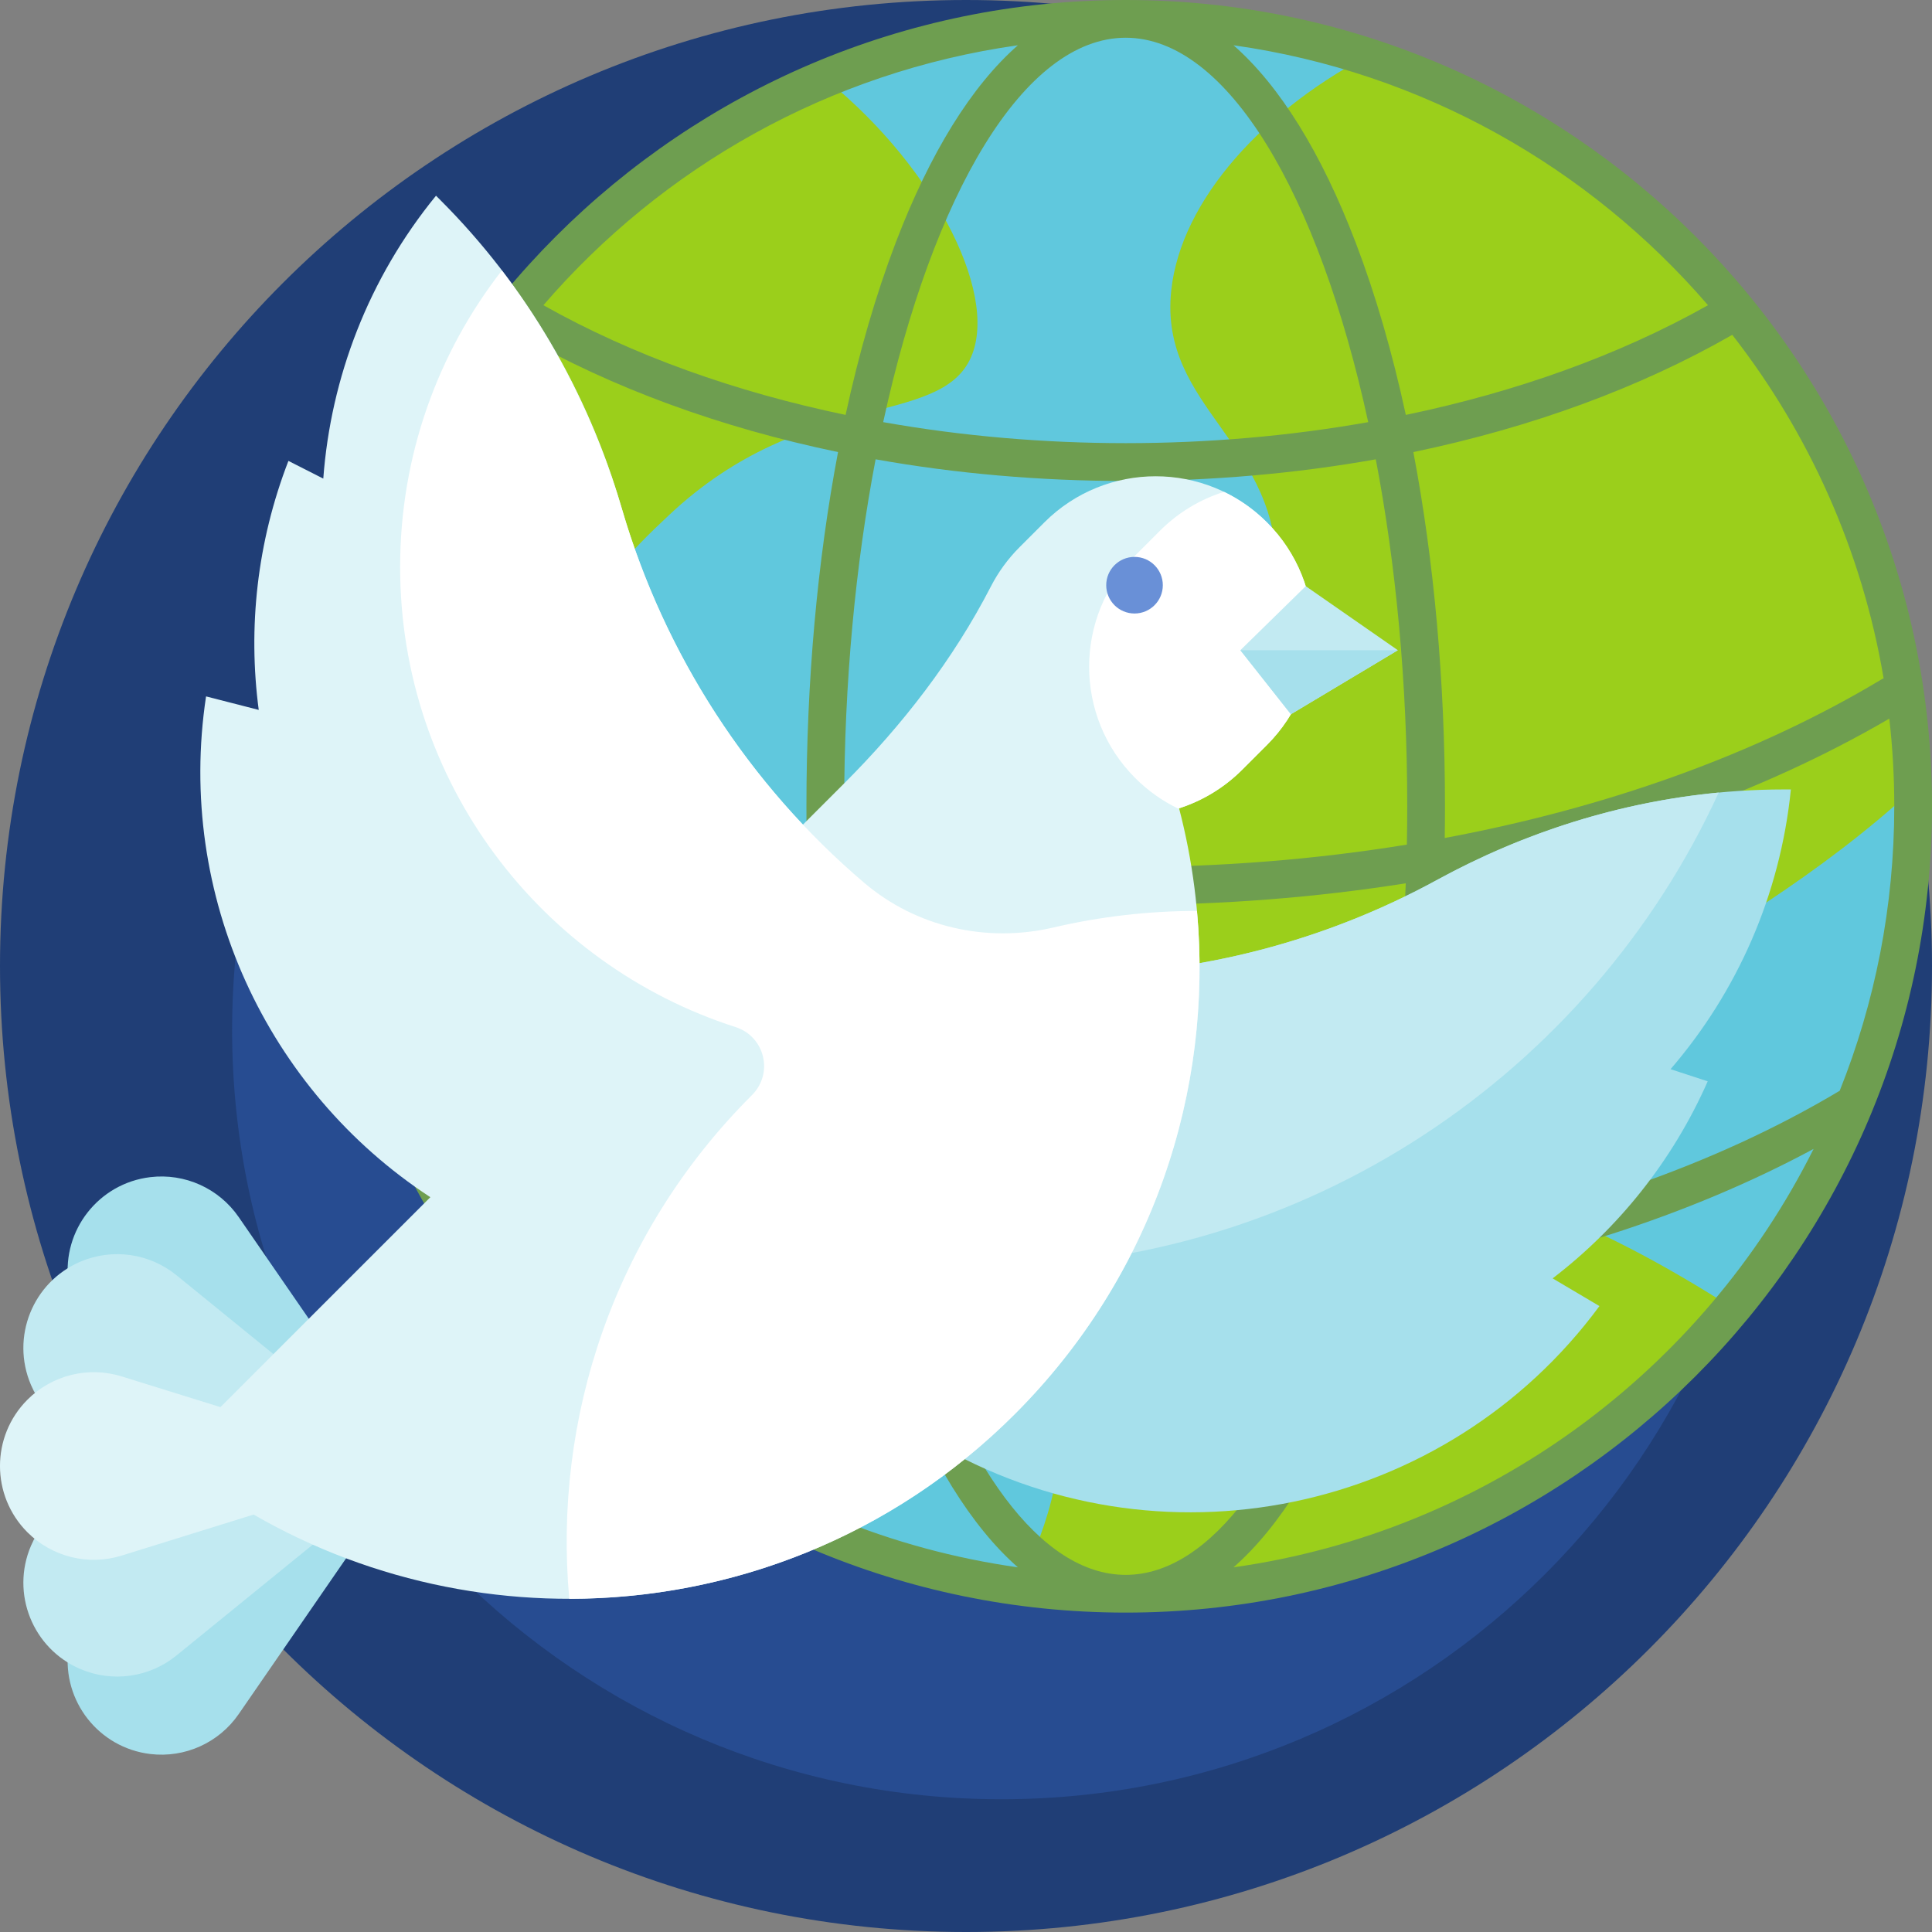 <svg id="Capa_1" enable-background="new 0 0 512 512" height="512" viewBox="0 0 512 512" width="512" xmlns="http://www.w3.org/2000/svg"><rect x="0" y="0" width="512" height="512" fill="#808080" stroke="none"/><g><path d="m512 256c0 141.385-114.615 256-256 256s-256-114.615-256-256 114.615-256 256-256 256 114.615 256 256z" fill="#203e76"/><path d="m469.219 272.969c0 112.585-91.268 203.852-203.852 203.852s-203.853-91.268-203.853-203.852 91.268-203.853 203.852-203.853 203.853 91.268 203.853 203.853z" fill="#274c91"/><path d="m507 211.241c0 115.25-93.428 208.678-208.677 208.678s-208.677-93.428-208.677-208.678c0-115.249 93.428-208.677 208.677-208.677 115.249 0 208.677 93.428 208.677 208.677z" fill="#60c8dd"/><path d="m432.318 331.018c7.819 4.052 16.523 9.061 25.515 14.777-38.279 45.333-95.532 74.125-159.51 74.125-9.256 0-18.371-.604-27.308-1.772 6.516-14.106 12.802-31.102 8.668-53.624-5.626-30.658-24.655-39.392-19.545-51.188 10.226-23.611 99.922-19.76 172.18 17.682zm-107.961-45.605c10.188 1.859 51.925 8.152 110.754-26.06 18.248-10.612 47.141-27.415 71.878-50.215-.898-91.013-60.061-168.081-141.974-195.69-30.032 15.179-52.057 39.566-54.619 63.487-3.366 31.434 29.217 40.208 27.921 76.318-1.884 52.533-72.363 76.296-63.288 106.1 5.501 18.065 35.731 23.58 49.328 26.06zm-107.797-266.221c-74.612 31.805-126.915 105.819-126.915 192.049 0 54.577 20.952 104.259 55.25 141.444 28.607-22.335 50.208-53.379 48.232-79.372-2.71-35.642-49.051-52.539-43.743-92.14 2.825-21.073 18.574-35.883 27.921-44.674 35.926-33.784 71.753-22.912 80.041-41.881 7.586-17.362-11.05-52.518-40.786-75.426z" fill="#9bcf1b"/><path d="m298.323 0c-117.823 0-213.677 95.855-213.677 213.678s95.854 213.677 213.677 213.677 213.677-95.855 213.677-213.677-95.855-213.678-213.677-213.678zm0 417.355c-22.688 0-43.4-29.353-57.214-74.616 18.609 2.375 37.76 3.592 57.214 3.592s38.604-1.217 57.214-3.592c-13.814 45.264-34.527 74.616-57.214 74.616zm-60.303-85.433c-7.552-28.306-12.535-61.857-13.917-97.838 23.94 3.785 48.837 5.736 74.219 5.736s50.28-1.951 74.219-5.736c-1.38 35.922-6.349 69.423-13.88 97.699-39.66 5.484-81.015 5.543-120.641.139zm-14.211-108.092c-.064-3.367-.096-6.751-.096-10.152 0-32.834 3.022-64.153 8.332-91.954 21.255 3.782 43.524 5.74 66.278 5.74s45.023-1.958 66.278-5.74c5.31 27.801 8.332 59.12 8.332 91.954 0 3.401-.032 6.786-.096 10.152-48.723 7.924-100.306 7.924-149.028 0zm-86.235-135.098c24.562 14.077 53.319 24.58 84.517 31.071-5.481 28.834-8.378 60.785-8.378 93.874 0 2.809.021 5.609.063 8.4-42.384-7.913-82.261-21.926-115.765-42.042-.176-.105-.357-.199-.54-.281 5.706-33.896 19.815-64.978 40.103-91.022zm160.749-78.732c26.972 0 51.153 41.487 64.269 101.873-41.877 7.424-86.661 7.424-128.538 0 13.116-60.386 37.297-101.873 64.269-101.873zm76.231 109.804c31.198-6.491 59.956-16.994 84.517-31.071 20.289 26.043 34.397 57.125 40.104 91.023-.183.082-.364.175-.54.281-33.504 20.116-73.381 34.129-115.765 42.042.042-2.792.063-5.592.063-8.4 0-33.09-2.898-65.041-8.379-93.875zm78.086-38.92c-23.699 13.342-51.063 23.032-80.084 29.07-3.565-16.492-8.009-31.832-13.268-45.616-9.118-23.901-20.169-41.616-32.389-52.34 50.008 7.052 94.242 32.334 125.741 68.886zm-182.892-68.886c-12.22 10.724-23.271 28.439-32.389 52.34-5.259 13.785-9.703 29.124-13.268 45.616-29.021-6.038-56.385-15.728-80.084-29.07 31.497-36.552 75.731-61.834 125.741-68.886zm-173.785 178.446c33.821 19.726 74.179 33.952 118.061 41.928 1.177 35.245 5.673 68.718 13.092 97.917-43.013-7.021-83.574-20.596-117.182-40.774-.261-.156-.53-.286-.804-.39-9.342-23.344-14.484-48.807-14.484-75.447 0-7.855.447-15.608 1.317-23.234zm20.063 114.033c33.017 17.755 71.991 30.231 114.052 36.71 2.217 7.633 4.646 14.927 7.28 21.831 9.118 23.901 20.169 41.616 32.389 52.34-67.425-9.507-124.351-52.154-153.721-110.881zm210.872 110.88c12.22-10.724 23.271-28.438 32.389-52.34 2.634-6.904 5.063-14.197 7.28-21.831 42.061-6.479 81.035-18.955 114.052-36.71-29.369 58.728-86.296 101.375-153.721 110.881zm160.644-126.295c-33.843 20.227-74.689 33.933-117.972 41.069 7.395-29.162 11.877-62.579 13.052-97.759 43.883-7.976 84.241-22.202 118.062-41.928.87 7.626 1.317 15.379 1.317 23.234-.001 26.616-5.133 52.057-14.459 75.384z" fill="#6e9e50"/><path d="m18.099 339.609c-1.639-13.633 8.085-26.014 21.718-27.652 9.17-1.102 18.194 2.969 23.437 10.573l45.396 65.843-74.725-28.5c-8.63-3.291-14.724-11.094-15.826-20.264zm0 97.568c-1.639 13.633 8.085 26.014 21.718 27.653 9.17 1.102 18.194-2.969 23.437-10.573l45.396-65.843-74.725 28.5c-8.63 3.291-14.724 11.094-15.826 20.263zm362.771-204.005c-59.2 32.346-132.904 34.685-196.004.583-13.949 56.214 9.732 117.212 62.133 148.229 60.01 35.521 136.372 19.107 176.869-35.859l-12.401-7.34c17.428-13.354 31.75-31.077 41.096-52.224l-9.849-3.216c17.508-20.33 29.045-45.948 31.888-74.134h-1.701c-32.218.001-63.756 8.512-92.031 23.961z" fill="#a6e0ec"/><path d="m108.797 388.396-.134-.011-61.914 50.35c-7.165 5.827-16.97 7.202-25.462 3.571-12.626-5.398-18.484-20.01-13.086-32.636 3.631-8.492 11.67-14.271 20.875-15.009l78.971-6.326-78.971-6.326c-9.206-.737-17.245-6.517-20.875-15.009-5.399-12.625.46-27.237 13.086-32.636 8.492-3.631 18.297-2.255 25.462 3.571l61.914 50.35.134-.011-.074.06zm76.069-154.641c-7.774 31.329-3.86 64.143 10.199 92.425 20.283 6.314 41.849 9.715 64.21 9.715 87.077 0 162.106-51.581 196.201-125.855-26.112 2.482-51.453 10.48-74.606 23.131-59.2 32.347-132.903 34.686-196.004.584z" fill="#c2eaf2"/><path d="m335.756 197.425-6.555 6.555c-4.857 4.856-10.613 8.265-16.733 10.226 14.485 55.52-.024 117.037-43.528 160.541-54.677 54.676-137.81 63.552-201.726 26.628l-34.971 10.872c-8.819 2.742-18.431.369-24.962-6.162-9.71-9.709-9.71-25.452 0-35.161 6.531-6.531 16.143-8.903 24.962-6.162l26.175 8.137 55.63-55.629c-43.249-28.275-67.444-79.915-59.441-132.718l13.959 3.579c-2.881-21.767-.476-44.426 7.868-65.987l9.239 4.69c1.995-26.755 11.952-53.029 29.872-74.969l1.203 1.203c22.654 22.654 39.046 50.737 47.984 81.502 9.12 31.394 25.638 60.229 48.052 83.966l10.969-10.969c15.416-15.416 28.875-32.799 38.858-52.181 1.929-3.745 4.463-7.259 7.601-10.398l6.555-6.555c16.29-16.29 42.701-16.29 58.991 0 16.288 16.291 16.288 42.702-.002 58.992z" fill="#def4f8"/><path d="m317.211 241.404c4.315 47.674-11.775 96.847-48.27 133.342-32.609 32.609-75.34 48.927-118.079 48.955-4.314-47.674 11.775-96.847 48.27-133.342.049-.049.098-.098.147-.147 5.794-5.78 3.42-15.536-4.373-18.035-51.553-16.535-88.869-64.863-88.869-121.908 0-29.629 10.067-56.906 26.967-78.599 14.414 18.9 25.138 40.441 31.878 63.417 11.25 38.351 33.548 72.855 64.147 98.873 13.833 11.762 32.438 15.969 50.119 11.839 12.507-2.922 25.285-4.387 38.063-4.395zm18.545-102.97c-3.411-3.411-7.266-6.107-11.378-8.089-6.21 1.948-12.054 5.381-16.975 10.302l-6.555 6.555c-16.29 16.29-16.29 42.701 0 58.991 3.411 3.411 7.266 6.107 11.378 8.09 6.21-1.948 12.054-5.382 16.975-10.302l6.555-6.555c16.29-16.291 16.29-42.702 0-58.992z" fill="#fff"/><path d="m308.16 155.085c0 4.142-3.358 7.5-7.5 7.5s-7.5-3.358-7.5-7.5 3.358-7.5 7.5-7.5 7.5 3.358 7.5 7.5z" fill="#6990d7"/><path d="m370.445 172.313-28.341 16.971-13.397-16.971 17.33-16.971z" fill="#c2eaf2"/><path d="m370.445 172.313-28.341 16.971-13.397-16.971z" fill="#a6e0ec"/></g></svg>